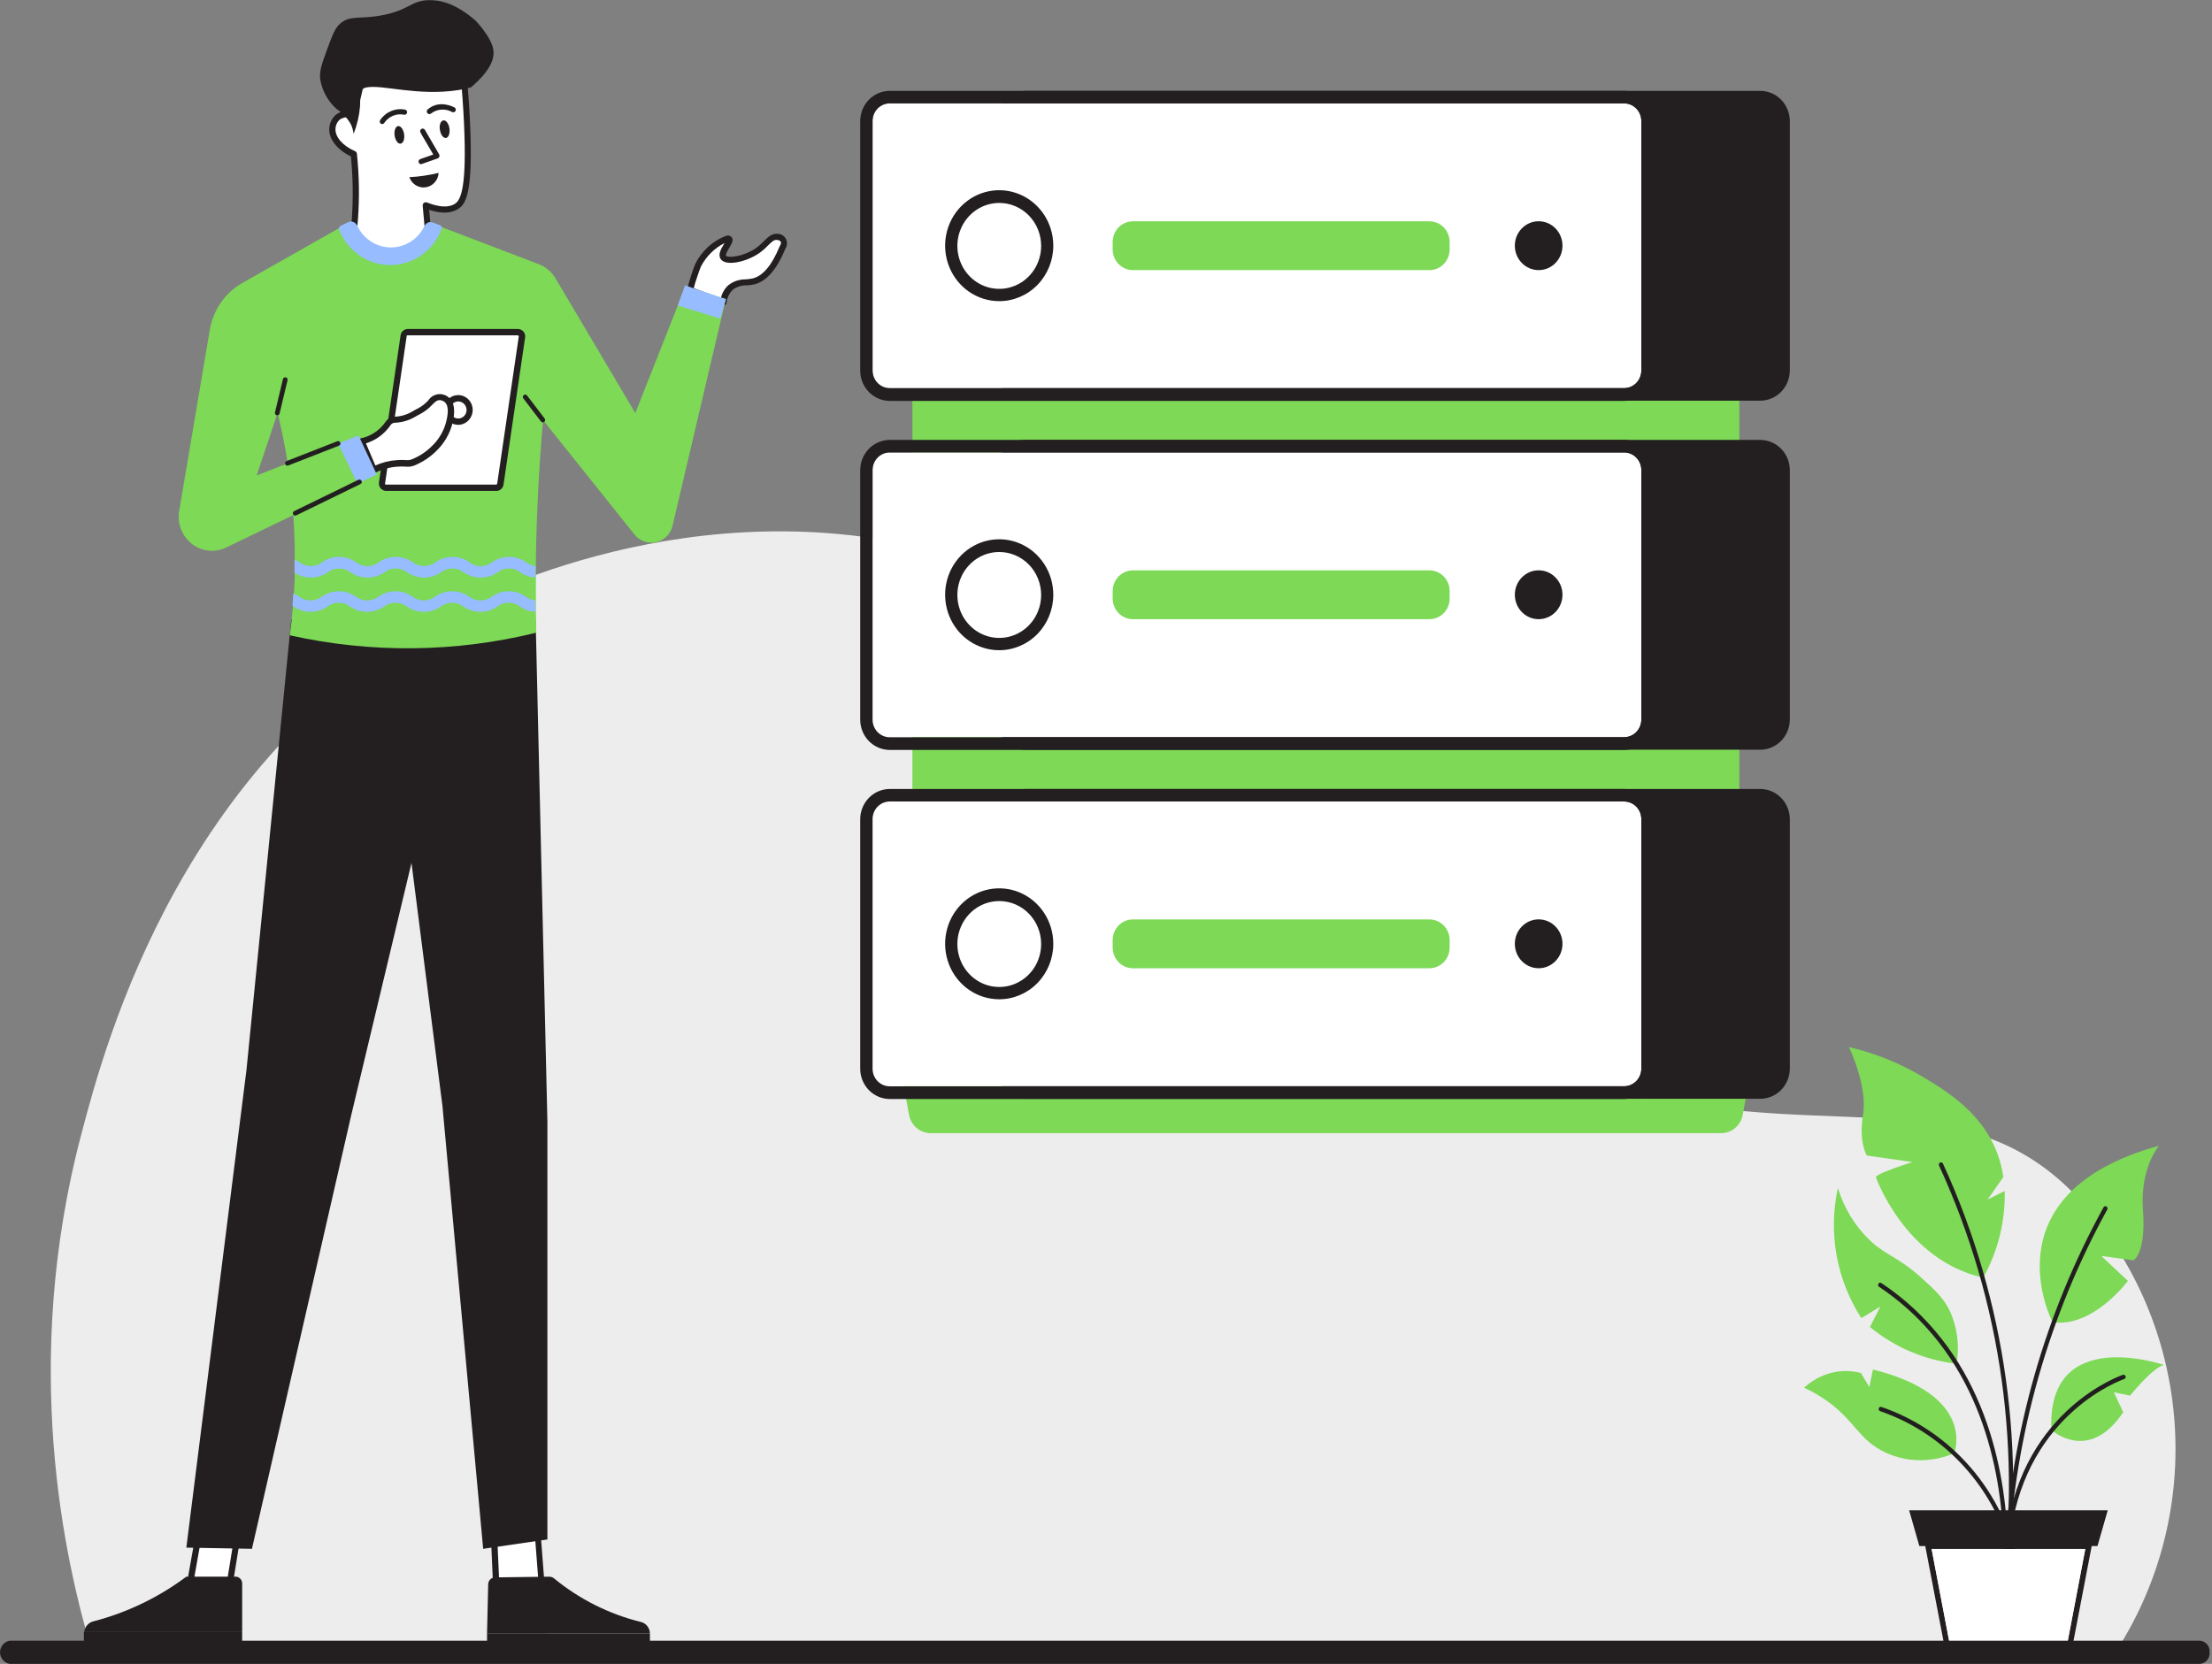 <svg width="319" height="240" viewBox="0 0 319 240" fill="none" xmlns="http://www.w3.org/2000/svg">
<rect x="0" y="0" width="319" height="240" fill="#808080" stroke="none"/>
<g clip-path="url(#clip0_84_8493)">
<path d="M13.266 238.234C9.317 224.965 2.951 196.747 11.756 163.493C15.214 150.395 26.366 108.164 66.189 87.668C70.818 85.283 103.068 69.303 139.213 80.697C187.199 95.77 181.498 139.984 229.966 155.941C261.272 166.212 282.913 154.082 300.287 173.447C307.973 182.079 312.645 193.087 313.569 204.74C314.493 216.393 311.616 228.03 305.391 237.823L13.266 238.234Z" fill="#EDEDED"/>
<path d="M260.17 200.163C261.313 200.681 262.405 201.308 263.432 202.037C267.517 204.927 268.045 207.677 271.836 209.474C273.008 210.031 274.26 210.392 275.543 210.543C277.68 210.78 279.84 210.463 281.826 209.621C281.826 209.621 285.14 201.294 270.107 197.537L269.578 200.07C269.178 199.396 268.77 198.722 268.37 198.041C267.309 197.768 266.209 197.694 265.123 197.824C263.279 198.071 261.552 198.887 260.17 200.163Z" fill="#7DD956"/>
<path d="M265.048 171.355C265.939 174.303 267.578 176.955 269.797 179.039C272.115 181.154 273.693 181.255 277.152 184.369C278.994 186.026 280.225 187.149 281.153 189.016C282.265 191.406 282.617 194.094 282.158 196.7C277.588 196.189 273.256 194.351 269.669 191.402L271.179 188.451L268.43 190.124C266.661 187.392 265.449 184.32 264.867 181.095C264.286 177.869 264.347 174.556 265.048 171.355Z" fill="#7DD956"/>
<path d="M286.009 184.291C274.72 181.766 270.522 169.783 270.522 169.783C270.854 169.14 275.808 167.614 275.808 167.614L269.231 166.677C269.231 166.677 268 164.818 268.68 160.744C269.359 156.669 266.648 151.03 266.648 151.03C270.362 151.889 273.927 153.323 277.22 155.283C280.708 157.374 285.994 160.535 288.153 166.677C288.503 167.682 288.756 168.72 288.908 169.775L286.643 173.013L289.105 171.797C289.202 176.173 288.132 180.494 286.009 184.291Z" fill="#7DD956"/>
<path d="M296.006 190.713C296.006 190.713 286.311 172.169 311.357 165.26C311.357 165.26 308.586 168.428 309.046 174.601C309.507 180.775 307.695 181.79 307.695 181.79L303.021 181.154L306.872 184.756C306.872 184.756 301.835 191.565 296.006 190.713Z" fill="#7DD956"/>
<path d="M312.045 196.878C312.045 196.878 295.169 191.037 295.834 206.243C295.834 206.243 301.187 211.185 306.201 203.694L304.849 200.82L307.182 201.308C307.182 201.308 310.354 197.35 312.045 196.878Z" fill="#7DD956"/>
<path d="M289.656 221.255C289.615 221.251 289.575 221.237 289.539 221.216C289.503 221.195 289.471 221.166 289.447 221.132C289.422 221.098 289.404 221.059 289.395 221.018C289.385 220.976 289.384 220.933 289.392 220.891C291.906 203.161 306.003 198.35 306.147 198.304C306.226 198.278 306.312 198.286 306.385 198.325C306.459 198.364 306.515 198.432 306.54 198.513C306.565 198.594 306.557 198.682 306.519 198.758C306.481 198.833 306.415 198.89 306.336 198.916C306.2 198.962 292.465 203.664 290.003 220.984C289.99 221.066 289.947 221.14 289.882 221.191C289.818 221.241 289.737 221.264 289.656 221.255Z" fill="#231F20"/>
<path d="M289.362 224.678C289.28 224.67 289.205 224.63 289.151 224.567C289.098 224.503 289.07 224.421 289.075 224.337C290.003 206.704 294.889 189.529 303.353 174.151C303.393 174.077 303.46 174.023 303.54 174C303.619 173.976 303.704 173.986 303.776 174.027C303.848 174.069 303.901 174.137 303.924 174.219C303.947 174.3 303.937 174.387 303.897 174.461C295.485 189.758 290.627 206.839 289.701 224.376C289.696 224.461 289.657 224.54 289.595 224.597C289.533 224.653 289.452 224.682 289.369 224.678H289.362Z" fill="#231F20"/>
<path d="M288.652 231.704C288.612 231.698 288.573 231.684 288.538 231.662C288.502 231.641 288.472 231.612 288.448 231.578C288.424 231.544 288.407 231.505 288.398 231.464C288.389 231.423 288.388 231.381 288.396 231.34C291.744 209.841 288.691 187.807 279.637 168.117C279.602 168.04 279.598 167.952 279.626 167.872C279.655 167.792 279.713 167.727 279.788 167.691C279.863 167.655 279.949 167.651 280.027 167.68C280.105 167.709 280.168 167.769 280.203 167.846C289.301 187.655 292.37 209.816 289.007 231.44C289.001 231.481 288.987 231.521 288.965 231.556C288.944 231.592 288.916 231.623 288.883 231.647C288.85 231.672 288.813 231.689 288.773 231.699C288.734 231.709 288.693 231.71 288.652 231.704Z" fill="#231F20"/>
<path d="M289.21 226.119C289.131 226.113 289.058 226.075 289.006 226.015C288.954 225.954 288.927 225.874 288.931 225.793C289.12 217.358 287.783 201.541 276.744 190.356C274.983 188.579 273.053 186.988 270.983 185.608C270.915 185.56 270.867 185.488 270.851 185.406C270.834 185.323 270.849 185.237 270.892 185.166C270.913 185.13 270.942 185.099 270.976 185.074C271.009 185.05 271.047 185.033 271.088 185.024C271.128 185.016 271.17 185.015 271.21 185.024C271.25 185.032 271.289 185.049 271.322 185.073C273.432 186.474 275.396 188.093 277.182 189.907C288.387 201.254 289.739 217.273 289.55 225.809C289.55 225.851 289.542 225.893 289.526 225.932C289.51 225.971 289.486 226.007 289.457 226.036C289.427 226.066 289.392 226.089 289.354 226.105C289.315 226.12 289.274 226.128 289.233 226.127L289.21 226.119Z" fill="#231F20"/>
<path d="M290.775 226.266C290.708 226.258 290.645 226.23 290.595 226.184C290.545 226.138 290.51 226.078 290.495 226.011C289.477 220.852 287.153 216.06 283.755 212.117C280.358 208.173 276.008 205.217 271.142 203.547C271.064 203.519 270.999 203.46 270.962 203.383C270.925 203.307 270.92 203.218 270.946 203.137C270.973 203.058 271.03 202.993 271.104 202.957C271.177 202.921 271.262 202.916 271.339 202.943C276.31 204.652 280.755 207.675 284.225 211.707C287.696 215.739 290.069 220.638 291.107 225.91C291.123 225.993 291.106 226.079 291.061 226.15C291.016 226.221 290.946 226.271 290.865 226.289L290.775 226.266Z" fill="#231F20"/>
<path d="M277.568 222.587L280.589 238.327H298.711L301.731 222.587H277.568ZM298.046 237.49H281.246L278.565 223.423H300.727L298.046 237.49Z" fill="#231F20"/>
<path d="M300.726 223.424L298.046 237.49H281.245L278.564 223.424H300.726Z" fill="white"/>
<path d="M302.484 223.005H276.797L275.324 217.847H303.964L302.484 223.005Z" fill="#231F20"/>
<path d="M318.659 238.326C318.676 238.533 318.652 238.741 318.588 238.938C318.525 239.135 318.424 239.317 318.291 239.473C318.158 239.629 317.996 239.756 317.814 239.846C317.632 239.937 317.434 239.989 317.232 240H1.428C1.033 239.944 0.672 239.744 0.41 239.437C0.148 239.129 0.004 238.735 0.004 238.326C0.004 237.918 0.148 237.524 0.41 237.216C0.672 236.908 1.033 236.709 1.428 236.653H317.247C317.448 236.666 317.644 236.72 317.824 236.811C318.004 236.902 318.165 237.03 318.296 237.186C318.428 237.341 318.528 237.523 318.59 237.718C318.652 237.914 318.676 238.121 318.659 238.326Z" fill="#231F20"/>
<path d="M71.144 219.706L71.628 230.225L78.174 229.334L77.223 216.956L71.144 219.706Z" fill="white"/>
<path d="M71.627 230.682C71.522 230.682 71.42 230.643 71.34 230.574C71.294 230.533 71.256 230.483 71.229 230.427C71.202 230.371 71.185 230.311 71.181 230.248L70.706 219.729C70.701 219.638 70.724 219.548 70.772 219.47C70.819 219.393 70.888 219.332 70.97 219.296L77.01 216.546C77.073 216.511 77.143 216.493 77.214 216.493C77.285 216.493 77.356 216.511 77.418 216.546C77.48 216.583 77.531 216.635 77.569 216.697C77.607 216.759 77.631 216.829 77.637 216.902L78.589 229.296C78.597 229.412 78.562 229.527 78.491 229.618C78.419 229.709 78.316 229.768 78.204 229.784L71.657 230.682H71.627ZM71.627 220.001L72.065 229.706L77.713 228.932L76.844 217.63L71.627 220.001Z" fill="#231F20"/>
<path d="M28.573 221.836L27.41 228.365H33.141L34.44 220.325L28.573 221.836Z" fill="white"/>
<path d="M33.14 228.83H27.409C27.344 228.83 27.279 228.814 27.221 228.785C27.162 228.755 27.11 228.712 27.07 228.66C27.028 228.609 26.997 228.549 26.98 228.485C26.963 228.421 26.96 228.353 26.971 228.288L28.134 221.758C28.149 221.672 28.187 221.592 28.244 221.527C28.302 221.463 28.376 221.417 28.459 221.394L34.333 219.922C34.405 219.907 34.479 219.909 34.55 219.928C34.62 219.947 34.686 219.982 34.741 220.031C34.795 220.083 34.835 220.147 34.859 220.219C34.882 220.29 34.889 220.367 34.877 220.441L33.578 228.443C33.564 228.551 33.511 228.65 33.43 228.721C33.35 228.792 33.247 228.831 33.14 228.83ZM27.953 227.916H32.77L33.895 220.945L28.957 222.246L27.953 227.916Z" fill="#231F20"/>
<path d="M34.923 228.389V235.415H12.143C12.178 235.047 12.325 234.701 12.562 234.423C12.799 234.146 13.114 233.951 13.464 233.865C18.297 232.613 22.852 230.423 26.882 227.413H33.995C34.242 227.421 34.477 227.527 34.651 227.709C34.824 227.891 34.922 228.135 34.923 228.389Z" fill="#231F20"/>
<path d="M93.729 235.593H70.238C70.299 233.269 70.344 230.883 70.404 228.521C70.41 228.255 70.517 228.002 70.701 227.816C70.886 227.629 71.134 227.524 71.394 227.522L79.201 227.421C79.46 227.418 79.711 227.509 79.911 227.677C83.573 230.68 87.834 232.819 92.392 233.943C92.763 234.025 93.097 234.231 93.339 234.531C93.581 234.83 93.719 235.204 93.729 235.593Z" fill="#231F20"/>
<path d="M34.922 235.414V236.708H12.096V235.608C12.088 235.543 12.088 235.478 12.096 235.414H34.922Z" fill="#231F20"/>
<path d="M93.729 235.593V236.693L70.238 236.964C70.238 236.507 70.238 236.042 70.238 235.585L93.729 235.593Z" fill="#231F20"/>
<path d="M26.873 223.23L35.549 154.291L42.012 89.334H77.245L78.943 161.828V222.053L69.679 223.401C67.72 202.099 65.762 180.798 63.804 159.497L59.342 124.462C56.427 136.675 53.515 148.872 50.605 161.054L36.334 223.401L26.873 223.23Z" fill="#231F20"/>
<path d="M65.843 29.791C65.209 30.194 63.94 30.628 61.403 29.636L62.407 40.829L54.018 43.687L49.888 40.085C51.255 34.257 51.643 28.232 51.036 22.27C49.072 21.433 47.834 19.946 47.94 18.559C47.96 18.237 48.046 17.922 48.191 17.635C48.337 17.348 48.539 17.096 48.786 16.894C49.109 16.686 49.474 16.556 49.853 16.515C50.233 16.473 50.617 16.521 50.975 16.654C51.398 14.864 51.813 13.068 52.229 11.278L59.508 10.767L66.794 10.124C66.983 11.998 67.217 14.617 67.353 17.754C67.814 27.754 66.764 29.21 65.843 29.791Z" fill="white"/>
<path d="M54.018 44.145C53.911 44.144 53.807 44.106 53.724 44.036L49.601 40.434C49.537 40.38 49.49 40.308 49.465 40.227C49.439 40.146 49.437 40.059 49.457 39.977C50.107 37.211 50.536 34.395 50.741 31.557C50.945 28.556 50.899 25.542 50.605 22.549C48.612 21.619 47.366 20.008 47.487 18.49C47.508 18.103 47.61 17.725 47.786 17.381C47.961 17.038 48.207 16.737 48.506 16.499C48.813 16.281 49.16 16.13 49.527 16.055C49.893 15.98 50.27 15.984 50.635 16.066L51.775 11.147C51.798 11.051 51.849 10.964 51.922 10.9C51.996 10.836 52.087 10.798 52.183 10.79L59.462 10.279L66.741 9.636C66.851 9.627 66.961 9.66 67.049 9.728C67.137 9.797 67.197 9.897 67.217 10.008C67.481 12.526 67.67 15.105 67.783 17.677C68.251 27.886 67.187 29.435 66.062 30.148C65.035 30.798 63.638 30.837 61.894 30.272L62.837 40.752C62.844 40.856 62.818 40.959 62.762 41.046C62.706 41.133 62.624 41.198 62.528 41.232L54.154 44.09C54.112 44.116 54.066 44.135 54.018 44.145ZM50.386 39.915L54.109 43.169L61.931 40.512L60.957 29.667C60.95 29.591 60.962 29.513 60.993 29.443C61.023 29.372 61.071 29.311 61.131 29.265C61.192 29.219 61.263 29.189 61.339 29.178C61.414 29.168 61.49 29.176 61.561 29.203C63.343 29.9 64.702 29.977 65.609 29.396C66.462 28.846 67.338 27.049 66.915 17.754C66.802 15.353 66.628 12.944 66.394 10.589L59.545 11.193L52.583 11.689L51.413 16.732C51.399 16.795 51.372 16.854 51.334 16.906C51.296 16.958 51.249 17.002 51.194 17.034C51.137 17.06 51.075 17.074 51.013 17.074C50.95 17.074 50.889 17.06 50.832 17.034C50.539 16.924 50.226 16.884 49.916 16.916C49.606 16.948 49.307 17.052 49.042 17.22C48.847 17.38 48.687 17.581 48.574 17.809C48.461 18.038 48.396 18.288 48.385 18.544C48.294 19.729 49.427 21.038 51.202 21.805C51.276 21.835 51.341 21.886 51.389 21.951C51.437 22.017 51.466 22.095 51.473 22.177C51.799 25.311 51.85 28.468 51.624 31.612C51.424 34.408 51.01 37.185 50.386 39.915Z" fill="#231F20"/>
<path d="M104.283 43.594C104.374 42.772 104.746 42.009 105.333 41.441C106.322 40.574 107.515 40.821 108.587 40.581C109.788 40.31 111.374 39.264 112.853 35.624C112.957 35.477 113.024 35.307 113.051 35.127C113.077 34.948 113.061 34.765 113.004 34.594C112.907 34.441 112.775 34.314 112.62 34.224C112.465 34.134 112.291 34.083 112.113 34.075C111.049 33.943 110.49 35.244 109.093 36.135C107.236 37.351 104.744 37.739 104.261 37.026C103.777 36.313 105.416 34.749 105.091 34.431C104.767 34.113 101.58 35.98 100.629 38.203C100.531 38.428 100.251 39.164 99.964 40.078C99.745 40.783 99.594 41.379 99.496 41.813L104.283 43.594Z" fill="white"/>
<path d="M104.284 44.09C104.234 44.098 104.183 44.098 104.133 44.09L99.383 42.308C99.281 42.27 99.196 42.194 99.145 42.096C99.093 41.997 99.079 41.883 99.104 41.774C99.24 41.193 99.398 40.597 99.58 40.008C99.859 39.102 100.146 38.358 100.259 38.087C101.19 36.201 102.781 34.745 104.714 34.013C104.842 33.967 104.979 33.957 105.112 33.984C105.245 34.011 105.368 34.075 105.469 34.167C105.869 34.562 105.537 35.105 105.19 35.717C105.039 35.965 104.586 36.716 104.691 36.871C104.926 37.212 107.032 37.095 108.92 35.856C109.359 35.552 109.767 35.201 110.136 34.81C110.755 34.198 111.321 33.617 112.197 33.734C112.433 33.74 112.664 33.811 112.865 33.939C113.066 34.067 113.229 34.247 113.339 34.462C113.449 34.677 113.502 34.918 113.491 35.16C113.48 35.402 113.406 35.637 113.277 35.841C112.038 38.877 110.506 40.62 108.746 41.023C108.393 41.096 108.034 41.142 107.674 41.162C106.96 41.139 106.259 41.36 105.681 41.789C105.173 42.285 104.855 42.949 104.782 43.664C104.771 43.73 104.747 43.794 104.71 43.85C104.674 43.906 104.626 43.953 104.571 43.989C104.488 44.054 104.387 44.089 104.284 44.09ZM100.063 41.557L103.951 43.021C104.116 42.294 104.496 41.636 105.039 41.139C105.757 40.574 106.641 40.276 107.546 40.294C107.865 40.274 108.183 40.233 108.497 40.171C110.007 39.837 111.321 38.257 112.439 35.523L112.484 35.446C112.544 35.353 112.695 35.058 112.605 34.872C112.54 34.788 112.458 34.721 112.363 34.675C112.269 34.629 112.165 34.607 112.061 34.609C111.638 34.555 111.306 34.857 110.725 35.438C110.316 35.871 109.863 36.258 109.373 36.592C107.508 37.816 104.661 38.435 103.936 37.367C103.491 36.716 103.997 35.879 104.405 35.205L104.495 35.058C103.034 35.794 101.837 36.984 101.075 38.459C100.992 38.66 100.712 39.388 100.425 40.294C100.297 40.651 100.169 41.085 100.063 41.518V41.557Z" fill="#231F20"/>
<path d="M98.847 41.27L91.621 59.582L80.114 40.147C79.567 39.233 78.745 38.526 77.773 38.133C72.457 36.114 67.139 34.082 61.818 32.037C61.446 33.314 60.686 34.435 59.65 35.239C58.614 36.043 57.355 36.487 56.057 36.507C54.684 36.565 53.338 36.098 52.281 35.198C51.364 34.348 50.77 33.193 50.605 31.936L34.952 40.813C33.732 41.504 32.678 42.465 31.866 43.627C31.055 44.789 30.507 46.122 30.263 47.529C28.783 56.277 27.306 65.019 25.831 73.757C25.693 74.646 25.796 75.557 26.128 76.39C26.461 77.223 27.01 77.947 27.715 78.482C28.421 79.018 29.256 79.344 30.13 79.426C31.004 79.508 31.883 79.342 32.672 78.947L42.299 74.299C42.427 76.15 42.518 78.311 42.503 80.728C42.503 81.34 42.503 81.975 42.503 82.626V82.789C42.503 83.757 42.435 84.702 42.374 85.608C42.374 86.228 42.291 86.824 42.246 87.413C42.125 88.908 41.967 90.318 41.793 91.634C53.514 94.255 65.661 94.128 77.327 91.263C77.327 90.279 77.327 89.28 77.282 88.28C77.282 87.731 77.282 87.173 77.282 86.623C77.282 85.528 77.282 84.428 77.282 83.323C77.282 82.773 77.282 82.223 77.282 81.665C77.282 81.239 77.282 80.813 77.282 80.38C77.403 73.408 77.773 66.847 78.316 60.604L91.508 77.111C91.877 77.572 92.364 77.918 92.915 78.112C93.465 78.306 94.056 78.34 94.624 78.21C95.192 78.08 95.714 77.791 96.131 77.376C96.549 76.96 96.846 76.434 96.99 75.856C99.552 64.95 102.111 54.043 104.669 43.137L98.847 41.27ZM37.014 68.582L40.034 59.566C40.668 62.153 41.144 64.586 41.491 66.824L37.014 68.582Z" fill="#7DD956"/>
<path d="M67.926 12.594C70.818 10.131 71.339 8.373 71.143 7.172C70.841 5.267 68.538 2.927 68.561 2.958C65.654 0.41 63.336 -0.031 61.765 0.023C59.258 0.108 58.964 1.479 55.075 2.207C51.805 2.819 50.492 2.145 49.034 3.423C48.279 4.105 47.917 5.112 47.177 7.126C46.437 9.14 46.022 10.278 46.18 11.463C46.472 13.126 47.312 14.636 48.559 15.739C49.404 16.291 50.107 17.047 50.605 17.939C50.806 18.369 50.936 18.829 50.99 19.302C51.493 18.05 51.806 16.725 51.919 15.375C51.948 14.826 51.948 14.275 51.919 13.725C51.91 13.45 52.003 13.182 52.18 12.975C52.356 12.768 52.603 12.637 52.87 12.61C55.135 12.161 60.202 13.911 66.175 12.982C66.766 12.889 67.351 12.76 67.926 12.594Z" fill="#231F20"/>
<path d="M56.911 19.558C57.009 20.256 57.402 20.782 57.779 20.72C58.157 20.658 58.383 20.054 58.278 19.357C58.172 18.66 57.787 18.133 57.409 18.187C57.032 18.242 56.805 18.861 56.911 19.558Z" fill="#231F20"/>
<path d="M63.442 18.73C63.547 19.434 63.94 19.953 64.318 19.899C64.695 19.845 64.914 19.225 64.816 18.528C64.718 17.831 64.325 17.304 63.94 17.366C63.555 17.428 63.306 18.032 63.442 18.73Z" fill="#231F20"/>
<path d="M63.254 24.934C61.869 25.275 60.456 25.483 59.033 25.553C59.201 26.039 59.528 26.45 59.957 26.717C60.387 26.984 60.894 27.089 61.391 27.016C61.888 26.943 62.346 26.696 62.685 26.316C63.025 25.937 63.226 25.448 63.254 24.934Z" fill="#231F20"/>
<path d="M55.136 17.901C55.062 17.899 54.989 17.878 54.925 17.839C54.885 17.812 54.851 17.776 54.824 17.735C54.798 17.695 54.779 17.649 54.77 17.6C54.761 17.552 54.761 17.503 54.771 17.454C54.781 17.406 54.8 17.36 54.827 17.32C55.219 16.735 55.77 16.281 56.412 16.014C57.053 15.747 57.757 15.678 58.436 15.817C58.483 15.829 58.527 15.85 58.566 15.88C58.605 15.909 58.637 15.946 58.662 15.989C58.687 16.031 58.703 16.078 58.709 16.128C58.716 16.177 58.713 16.226 58.7 16.274C58.674 16.37 58.611 16.452 58.527 16.502C58.442 16.551 58.341 16.564 58.247 16.538C57.709 16.433 57.153 16.493 56.647 16.709C56.141 16.925 55.708 17.288 55.401 17.754C55.37 17.797 55.331 17.833 55.285 17.858C55.239 17.884 55.188 17.898 55.136 17.901Z" fill="#231F20"/>
<path d="M61.931 16.46C61.878 16.461 61.826 16.451 61.778 16.429C61.73 16.408 61.687 16.376 61.651 16.336C61.618 16.302 61.591 16.261 61.573 16.215C61.554 16.17 61.545 16.122 61.545 16.073C61.545 16.024 61.554 15.976 61.573 15.93C61.591 15.885 61.618 15.844 61.651 15.81C63.35 14.299 65.427 15.445 65.548 15.5C65.632 15.547 65.694 15.627 65.721 15.721C65.748 15.816 65.737 15.917 65.691 16.003C65.642 16.09 65.562 16.154 65.467 16.182C65.373 16.209 65.272 16.198 65.185 16.15C64.713 15.89 64.179 15.771 63.645 15.81C63.11 15.848 62.597 16.042 62.165 16.367C62.1 16.425 62.017 16.458 61.931 16.46Z" fill="#231F20"/>
<path d="M60.732 23.679C60.654 23.679 60.578 23.654 60.515 23.609C60.452 23.563 60.403 23.498 60.377 23.424C60.361 23.377 60.355 23.328 60.358 23.279C60.361 23.231 60.374 23.183 60.395 23.139C60.416 23.095 60.445 23.056 60.481 23.024C60.517 22.991 60.558 22.967 60.603 22.951L62.484 22.285C60.649 19.186 60.619 19.086 60.603 19.039C60.575 18.945 60.583 18.843 60.627 18.754C60.67 18.666 60.746 18.599 60.837 18.567C60.925 18.537 61.02 18.541 61.105 18.578C61.19 18.615 61.259 18.683 61.298 18.768C61.396 18.962 62.574 20.983 63.352 22.3C63.374 22.35 63.386 22.404 63.386 22.459C63.386 22.514 63.374 22.568 63.352 22.618C63.333 22.67 63.303 22.718 63.264 22.757C63.224 22.796 63.177 22.825 63.125 22.843L60.822 23.656L60.732 23.679Z" fill="#231F20"/>
<path d="M58.209 48.435L55.136 69.651C55.123 69.74 55.128 69.831 55.153 69.917C55.177 70.003 55.22 70.083 55.277 70.151C55.335 70.219 55.406 70.273 55.486 70.31C55.566 70.347 55.652 70.365 55.74 70.364H71.597C71.743 70.366 71.885 70.314 71.998 70.217C72.11 70.121 72.185 69.986 72.208 69.837L75.319 48.629C75.332 48.539 75.326 48.448 75.302 48.361C75.277 48.275 75.234 48.194 75.175 48.126C75.117 48.058 75.045 48.004 74.964 47.968C74.883 47.932 74.796 47.914 74.707 47.916H58.851C58.7 47.906 58.551 47.954 58.433 48.05C58.315 48.145 58.235 48.283 58.209 48.435Z" fill="white"/>
<path d="M71.566 70.813H55.709C55.555 70.814 55.403 70.781 55.264 70.715C55.124 70.65 55 70.553 54.901 70.433C54.801 70.319 54.727 70.183 54.684 70.036C54.641 69.889 54.63 69.734 54.652 69.581L57.77 48.365C57.808 48.109 57.936 47.875 58.129 47.707C58.321 47.539 58.567 47.448 58.82 47.451H74.677C74.831 47.451 74.984 47.485 75.124 47.55C75.265 47.616 75.39 47.711 75.492 47.831C75.59 47.947 75.662 48.085 75.703 48.234C75.743 48.382 75.751 48.538 75.726 48.691L72.615 69.899C72.577 70.156 72.45 70.389 72.257 70.557C72.064 70.725 71.819 70.816 71.566 70.813ZM58.646 48.505L55.535 69.713C55.527 69.734 55.522 69.756 55.522 69.779C55.522 69.802 55.527 69.824 55.535 69.845C55.553 69.863 55.575 69.877 55.598 69.886C55.621 69.895 55.646 69.9 55.671 69.899H71.528C71.568 69.9 71.607 69.887 71.639 69.861C71.671 69.836 71.693 69.8 71.701 69.76L74.812 48.551C74.816 48.529 74.815 48.506 74.808 48.484C74.802 48.463 74.79 48.443 74.775 48.427C74.758 48.407 74.737 48.391 74.714 48.38C74.69 48.369 74.665 48.364 74.639 48.365H58.782C58.742 48.366 58.704 48.38 58.672 48.405C58.641 48.43 58.618 48.465 58.608 48.505H58.646Z" fill="#231F20"/>
<path d="M66.047 60.822C66.973 60.822 67.724 60.066 67.724 59.133C67.724 58.2 66.973 57.444 66.047 57.444C65.122 57.444 64.371 58.2 64.371 59.133C64.371 60.066 65.122 60.822 66.047 60.822Z" fill="white"/>
<path d="M66.055 61.278C65.643 61.274 65.24 61.144 64.9 60.906C64.558 60.667 64.294 60.33 64.139 59.938C63.984 59.545 63.946 59.115 64.029 58.7C64.113 58.285 64.314 57.905 64.607 57.608C64.9 57.31 65.273 57.108 65.678 57.027C66.083 56.946 66.503 56.99 66.883 57.153C67.264 57.316 67.59 57.591 67.819 57.943C68.047 58.295 68.169 58.709 68.169 59.133C68.165 59.705 67.941 60.252 67.544 60.654C67.148 61.056 66.613 61.281 66.055 61.278ZM66.055 57.901C65.819 57.907 65.59 57.985 65.397 58.124C65.203 58.263 65.054 58.457 64.968 58.683C64.882 58.908 64.862 59.155 64.912 59.392C64.961 59.628 65.078 59.845 65.247 60.014C65.416 60.183 65.63 60.297 65.862 60.343C66.094 60.388 66.334 60.361 66.552 60.267C66.769 60.173 66.955 60.016 67.086 59.814C67.216 59.612 67.286 59.375 67.286 59.133C67.284 58.969 67.251 58.807 67.188 58.657C67.125 58.506 67.034 58.37 66.919 58.255C66.805 58.141 66.67 58.051 66.522 57.99C66.373 57.929 66.215 57.899 66.055 57.901Z" fill="#231F20"/>
<path d="M52.154 63.641C52.804 63.5 53.428 63.257 54.004 62.92C54.796 62.458 55.477 61.821 55.998 61.053C56.104 60.904 56.241 60.779 56.399 60.688C56.556 60.597 56.731 60.542 56.911 60.527C58.905 60.356 59.245 59.922 60.46 59.295C62.129 58.443 62.355 57.173 63.48 57.266C63.839 57.3 64.179 57.446 64.455 57.684C65.353 58.513 64.96 60.194 64.787 60.922C64.423 62.355 63.668 63.653 62.612 64.663C61.744 65.531 60.718 66.216 59.592 66.677C59.278 66.807 58.939 66.857 58.603 66.824C56.976 66.676 55.341 66.998 53.883 67.754C53.315 66.38 52.738 65.009 52.154 63.641Z" fill="white"/>
<path d="M53.905 68.211C53.855 68.218 53.804 68.218 53.754 68.211C53.697 68.19 53.645 68.157 53.6 68.114C53.556 68.072 53.521 68.02 53.497 67.963L51.745 63.85C51.718 63.788 51.703 63.721 51.703 63.653C51.703 63.584 51.718 63.517 51.745 63.455C51.776 63.396 51.818 63.344 51.871 63.304C51.923 63.264 51.983 63.236 52.047 63.223C52.651 63.094 53.232 62.869 53.769 62.556C54.504 62.127 55.136 61.534 55.619 60.821C55.761 60.616 55.946 60.445 56.16 60.322C56.374 60.199 56.612 60.126 56.857 60.109C57.817 60.08 58.754 59.797 59.575 59.288C59.779 59.172 59.991 59.048 60.248 58.924C60.813 58.629 61.324 58.236 61.758 57.762C61.918 57.515 62.129 57.308 62.375 57.152C62.621 56.997 62.896 56.898 63.183 56.862C63.47 56.826 63.761 56.854 64.036 56.944C64.311 57.033 64.564 57.183 64.778 57.382C65.873 58.381 65.435 60.256 65.254 61.054C64.863 62.571 64.065 63.945 62.951 65.02C62.039 65.932 60.962 66.65 59.779 67.134C59.401 67.289 58.992 67.35 58.586 67.312C58.159 67.278 57.73 67.278 57.303 67.312C56.19 67.385 55.104 67.688 54.109 68.203C54.042 68.224 53.972 68.226 53.905 68.211ZM52.772 63.951L54.131 67.142C55.116 66.698 56.169 66.436 57.242 66.368C57.715 66.329 58.189 66.329 58.662 66.368C58.919 66.387 59.178 66.345 59.417 66.243C60.493 65.809 61.473 65.158 62.301 64.33C63.298 63.379 64.01 62.157 64.355 60.806C64.506 60.163 64.853 58.66 64.159 58.017C63.956 57.844 63.705 57.738 63.441 57.715C63.041 57.715 62.807 57.893 62.339 58.374C61.847 58.911 61.27 59.359 60.633 59.698L59.991 60.047C59.061 60.622 58.003 60.942 56.918 60.976C56.803 60.982 56.691 61.014 56.59 61.07C56.489 61.127 56.403 61.206 56.336 61.302C55.776 62.125 55.046 62.812 54.199 63.316C53.748 63.58 53.269 63.793 52.772 63.951Z" fill="#231F20"/>
<path d="M50.281 32.021L49.103 32.579C49.01 32.626 48.937 32.706 48.898 32.805C48.859 32.903 48.857 33.013 48.892 33.113C49.489 34.637 50.52 35.941 51.85 36.854C53.18 37.767 54.748 38.248 56.349 38.233C57.95 38.218 59.509 37.708 60.823 36.77C62.137 35.831 63.144 34.508 63.714 32.974C63.74 32.87 63.726 32.76 63.676 32.666C63.625 32.573 63.542 32.503 63.442 32.47L62.392 32.091C62.169 32.012 61.926 32.021 61.708 32.115C61.491 32.21 61.315 32.383 61.215 32.602C60.77 33.528 60.081 34.308 59.226 34.854C58.371 35.399 57.385 35.688 56.378 35.688C55.372 35.688 54.385 35.399 53.53 34.854C52.676 34.308 51.987 33.528 51.542 32.602C51.447 32.355 51.263 32.157 51.027 32.048C50.791 31.939 50.523 31.93 50.281 32.021Z" fill="#97BCFF"/>
<path d="M51.708 62.812L48.756 63.973C49.685 65.902 50.613 67.846 51.55 69.752L54.336 68.435L51.708 62.812Z" fill="#97BCFF"/>
<path d="M98.788 41.17C98.441 42.138 98.093 43.106 97.738 44.075L103.87 45.957L104.693 43.153L98.788 41.17Z" fill="#97BCFF"/>
<path d="M77.23 88.242C76.417 88.22 75.629 87.951 74.965 87.468C74.504 87.114 73.94 86.928 73.364 86.941C72.788 86.923 72.222 87.109 71.763 87.468C71.032 87.982 70.166 88.257 69.279 88.257C68.392 88.257 67.526 87.982 66.795 87.468C66.328 87.124 65.769 86.94 65.194 86.94C64.62 86.94 64.06 87.124 63.593 87.468C62.862 87.982 61.996 88.257 61.109 88.257C60.223 88.257 59.356 87.982 58.625 87.468C58.158 87.124 57.599 86.94 57.024 86.94C56.45 86.94 55.89 87.124 55.423 87.468C54.692 87.982 53.826 88.257 52.939 88.257C52.053 88.257 51.187 87.982 50.455 87.468C49.989 87.125 49.431 86.941 48.858 86.941C48.285 86.941 47.727 87.125 47.261 87.468C46.53 87.98 45.666 88.254 44.781 88.254C43.895 88.254 43.031 87.98 42.3 87.468L42.172 87.39C42.217 86.801 42.263 86.205 42.3 85.585C42.611 85.718 42.907 85.884 43.184 86.081C43.649 86.423 44.208 86.608 44.781 86.608C45.354 86.608 45.912 86.423 46.378 86.081C47.109 85.562 47.977 85.284 48.866 85.284C49.755 85.284 50.623 85.562 51.354 86.081C51.819 86.423 52.378 86.608 52.951 86.608C53.523 86.608 54.082 86.423 54.548 86.081C55.277 85.561 56.144 85.283 57.032 85.283C57.92 85.283 58.787 85.561 59.516 86.081C59.983 86.424 60.543 86.609 61.117 86.609C61.691 86.609 62.251 86.424 62.718 86.081C63.447 85.561 64.314 85.283 65.202 85.283C66.09 85.283 66.957 85.561 67.686 86.081C68.153 86.424 68.713 86.609 69.287 86.609C69.861 86.609 70.421 86.424 70.888 86.081C71.617 85.561 72.484 85.283 73.372 85.283C74.26 85.283 75.126 85.561 75.856 86.081C76.244 86.381 76.708 86.561 77.192 86.6C77.223 87.15 77.223 87.708 77.23 88.242Z" fill="#97BCFF"/>
<path d="M77.229 81.642C77.229 82.2 77.229 82.75 77.229 83.299C76.432 83.263 75.662 82.995 75.009 82.525C74.548 82.171 73.984 81.986 73.408 81.998C72.832 81.98 72.266 82.166 71.808 82.525C71.076 83.039 70.21 83.314 69.323 83.314C68.437 83.314 67.571 83.039 66.839 82.525C66.372 82.182 65.812 81.997 65.238 81.997C64.664 81.997 64.104 82.182 63.638 82.525C62.906 83.039 62.04 83.314 61.153 83.314C60.267 83.314 59.401 83.039 58.669 82.525C58.202 82.182 57.643 81.997 57.068 81.997C56.494 81.997 55.934 82.182 55.468 82.525C54.736 83.039 53.87 83.314 52.983 83.314C52.097 83.314 51.231 83.039 50.499 82.525C50.034 82.183 49.475 81.998 48.902 81.998C48.329 81.998 47.771 82.183 47.305 82.525C46.58 83.05 45.709 83.321 44.821 83.299C43.987 83.32 43.167 83.077 42.473 82.602C42.473 81.952 42.473 81.317 42.473 80.705C42.734 80.824 42.987 80.964 43.228 81.123C43.693 81.465 44.252 81.65 44.825 81.65C45.398 81.65 45.956 81.465 46.422 81.123C47.153 80.604 48.021 80.326 48.91 80.326C49.799 80.326 50.667 80.604 51.398 81.123C51.863 81.465 52.422 81.65 52.995 81.65C53.568 81.65 54.126 81.465 54.592 81.123C55.321 80.603 56.188 80.325 57.076 80.325C57.964 80.325 58.831 80.603 59.56 81.123C60.027 81.466 60.587 81.65 61.161 81.65C61.735 81.65 62.295 81.466 62.762 81.123C63.491 80.603 64.358 80.325 65.246 80.325C66.134 80.325 67.001 80.603 67.73 81.123C68.189 81.482 68.754 81.668 69.331 81.65C69.907 81.662 70.47 81.477 70.932 81.123C71.661 80.603 72.528 80.325 73.416 80.325C74.304 80.325 75.171 80.603 75.9 81.123C76.286 81.422 76.747 81.602 77.229 81.642Z" fill="#97BCFF"/>
<path d="M42.578 74.028L51.835 69.512" stroke="#231F20" stroke-width="0.682" stroke-miterlimit="10" stroke-linecap="round"/>
<path d="M41.447 66.824L48.756 63.966" stroke="#231F20" stroke-width="0.682" stroke-miterlimit="10" stroke-linecap="round"/>
<path d="M39.988 59.566L41.136 54.764" stroke="#231F20" stroke-width="0.682" stroke-miterlimit="10" stroke-linecap="round"/>
<path d="M78.279 60.581L75.742 57.258" stroke="#231F20" stroke-width="0.682" stroke-miterlimit="10" stroke-linecap="round"/>
<path d="M250.838 56.986H236.703V65.321H250.838V56.986Z" fill="#7DD956"/>
<path d="M236.702 56.986H131.58V65.321H236.702V56.986Z" fill="#7DD956"/>
<path d="M250.838 104.5H236.703V115.608H250.838V104.5Z" fill="#7DD956"/>
<path d="M236.702 104.5H131.58V115.608H236.702V104.5Z" fill="#7DD956"/>
<path d="M258.116 67.8V103.779C258.112 104.935 257.663 106.042 256.867 106.859C256.07 107.676 254.991 108.136 253.865 108.14H147.935C146.808 108.138 145.728 107.678 144.931 106.861C144.134 106.043 143.686 104.935 143.684 103.779V67.8C143.69 66.646 144.14 65.542 144.936 64.728C145.733 63.914 146.81 63.456 147.935 63.454H253.865C254.989 63.458 256.065 63.917 256.861 64.73C257.657 65.544 258.108 66.647 258.116 67.8Z" fill="#231F20"/>
<path d="M236.702 67.808V103.788C236.7 104.459 236.44 105.102 235.977 105.577C235.514 106.051 234.888 106.319 234.233 106.321H128.303C127.649 106.319 127.022 106.051 126.559 105.577C126.097 105.102 125.836 104.459 125.834 103.788V67.808C125.833 67.475 125.896 67.144 126.02 66.835C126.143 66.527 126.325 66.246 126.554 66.009C126.783 65.773 127.056 65.585 127.356 65.456C127.656 65.328 127.978 65.261 128.303 65.26H234.233C234.559 65.261 234.88 65.328 235.181 65.456C235.481 65.585 235.753 65.773 235.982 66.009C236.212 66.246 236.393 66.527 236.517 66.835C236.64 67.144 236.703 67.475 236.702 67.808Z" fill="white"/>
<path d="M234.234 63.454H128.304C127.175 63.458 126.094 63.921 125.297 64.741C124.5 65.562 124.053 66.672 124.053 67.831V103.81C124.057 104.966 124.506 106.073 125.302 106.89C126.099 107.707 127.178 108.167 128.304 108.171H234.234C235.36 108.167 236.439 107.707 237.236 106.89C238.032 106.073 238.481 104.966 238.485 103.81V67.807C238.479 66.653 238.029 65.548 237.233 64.733C236.437 63.918 235.359 63.458 234.234 63.454ZM236.703 103.81C236.701 104.482 236.44 105.125 235.978 105.599C235.515 106.074 234.888 106.341 234.234 106.343H128.304C127.65 106.341 127.023 106.074 126.56 105.599C126.097 105.125 125.837 104.482 125.835 103.81V67.807C125.834 67.474 125.897 67.143 126.02 66.834C126.144 66.526 126.326 66.245 126.555 66.008C126.784 65.772 127.057 65.584 127.357 65.455C127.657 65.327 127.979 65.26 128.304 65.259H234.234C234.559 65.26 234.881 65.327 235.181 65.455C235.481 65.584 235.754 65.772 235.983 66.008C236.212 66.245 236.394 66.526 236.518 66.834C236.641 67.143 236.704 67.474 236.703 67.807V103.81Z" fill="#231F20"/>
<path d="M144.106 93.787C142.563 93.789 141.054 93.321 139.77 92.442C138.486 91.563 137.485 90.314 136.894 88.851C136.303 87.389 136.148 85.779 136.448 84.227C136.749 82.674 137.492 81.247 138.583 80.128C139.675 79.008 141.065 78.246 142.579 77.938C144.093 77.629 145.662 77.788 147.087 78.395C148.513 79.001 149.731 80.028 150.587 81.345C151.444 82.662 151.9 84.21 151.899 85.793C151.897 87.913 151.075 89.945 149.614 91.444C148.153 92.942 146.172 93.785 144.106 93.787ZM144.106 79.62C142.912 79.62 141.744 79.983 140.75 80.664C139.757 81.345 138.983 82.313 138.526 83.445C138.068 84.578 137.949 85.824 138.182 87.026C138.415 88.228 138.99 89.332 139.835 90.198C140.68 91.065 141.756 91.655 142.928 91.894C144.1 92.133 145.314 92.011 146.418 91.542C147.522 91.073 148.465 90.278 149.129 89.259C149.793 88.24 150.147 87.042 150.147 85.817C150.147 84.173 149.511 82.597 148.378 81.435C147.245 80.273 145.708 79.62 144.106 79.62Z" fill="#231F20"/>
<path d="M206.145 82.269H163.378C161.768 82.269 160.463 83.608 160.463 85.26V86.321C160.463 87.972 161.768 89.311 163.378 89.311H206.145C207.755 89.311 209.06 87.972 209.06 86.321V85.26C209.06 83.608 207.755 82.269 206.145 82.269Z" fill="#7DD956"/>
<path d="M221.895 89.311C223.792 89.311 225.33 87.733 225.33 85.786C225.33 83.84 223.792 82.262 221.895 82.262C219.997 82.262 218.459 83.84 218.459 85.786C218.459 87.733 219.997 89.311 221.895 89.311Z" fill="#231F20"/>
<path d="M252.424 154.856L251.314 160.86C251.163 161.6 250.765 162.263 250.189 162.735C249.613 163.208 248.895 163.459 248.158 163.447H236.703V154.856H252.424Z" fill="#7DD956"/>
<path d="M236.702 154.856V163.447H134.261C133.524 163.458 132.806 163.206 132.23 162.734C131.655 162.262 131.257 161.599 131.104 160.86L130.002 154.856H236.702Z" fill="#7DD956"/>
<path d="M258.116 118.148V154.128C258.112 155.283 257.663 156.39 256.867 157.207C256.07 158.024 254.991 158.485 253.865 158.489H147.935C146.808 158.487 145.728 158.027 144.931 157.209C144.134 156.392 143.686 155.284 143.684 154.128V118.148C143.69 116.995 144.14 115.891 144.936 115.077C145.733 114.263 146.81 113.805 147.935 113.803H253.865C254.989 113.807 256.065 114.265 256.861 115.079C257.657 115.893 258.108 116.996 258.116 118.148Z" fill="#231F20"/>
<path d="M236.702 118.157V154.137C236.7 154.808 236.44 155.451 235.977 155.925C235.514 156.4 234.888 156.668 234.233 156.67H128.303C127.649 156.668 127.022 156.4 126.559 155.925C126.097 155.451 125.836 154.808 125.834 154.137V118.157C125.833 117.823 125.896 117.493 126.02 117.184C126.143 116.875 126.325 116.595 126.554 116.358C126.783 116.121 127.056 115.933 127.356 115.805C127.656 115.676 127.978 115.609 128.303 115.608H234.233C234.559 115.609 234.88 115.676 235.181 115.805C235.481 115.933 235.753 116.121 235.982 116.358C236.212 116.595 236.393 116.875 236.517 117.184C236.64 117.493 236.703 117.823 236.702 118.157Z" fill="white"/>
<path d="M234.234 113.803H128.304C127.175 113.807 126.094 114.27 125.297 115.09C124.5 115.91 124.053 117.021 124.053 118.179V154.159C124.057 155.314 124.506 156.421 125.302 157.238C126.099 158.055 127.178 158.516 128.304 158.52H234.234C235.36 158.516 236.439 158.055 237.236 157.238C238.032 156.421 238.481 155.314 238.485 154.159V118.156C238.479 117.002 238.029 115.897 237.233 115.082C236.437 114.267 235.359 113.807 234.234 113.803ZM236.703 154.159C236.701 154.83 236.44 155.473 235.978 155.948C235.515 156.422 234.888 156.69 234.234 156.692H128.304C127.65 156.69 127.023 156.422 126.56 155.948C126.097 155.473 125.837 154.83 125.835 154.159V118.156C125.834 117.822 125.897 117.492 126.02 117.183C126.144 116.874 126.326 116.594 126.555 116.357C126.784 116.121 127.057 115.933 127.357 115.804C127.657 115.675 127.979 115.609 128.304 115.608H234.234C234.559 115.609 234.881 115.675 235.181 115.804C235.481 115.933 235.754 116.121 235.983 116.357C236.212 116.594 236.394 116.874 236.518 117.183C236.641 117.492 236.704 117.822 236.703 118.156V154.159Z" fill="#231F20"/>
<path d="M144.106 144.136C142.563 144.137 141.054 143.669 139.77 142.791C138.486 141.912 137.485 140.662 136.894 139.2C136.303 137.738 136.148 136.128 136.448 134.575C136.749 133.022 137.492 131.596 138.583 130.476C139.675 129.357 141.065 128.595 142.579 128.286C144.093 127.978 145.662 128.137 147.087 128.743C148.513 129.35 149.731 130.377 150.587 131.694C151.444 133.011 151.9 134.559 151.899 136.142C151.897 138.262 151.075 140.294 149.614 141.792C148.153 143.291 146.172 144.134 144.106 144.136ZM144.106 129.969C142.912 129.969 141.744 130.332 140.75 131.013C139.757 131.694 138.983 132.662 138.526 133.794C138.068 134.926 137.949 136.172 138.182 137.374C138.415 138.576 138.99 139.68 139.835 140.547C140.68 141.414 141.756 142.004 142.928 142.243C144.1 142.482 145.314 142.359 146.418 141.89C147.522 141.421 148.465 140.627 149.129 139.608C149.793 138.589 150.147 137.391 150.147 136.165C150.147 134.522 149.511 132.946 148.378 131.784C147.245 130.621 145.708 129.969 144.106 129.969Z" fill="#231F20"/>
<path d="M206.145 132.618H163.378C161.768 132.618 160.463 133.957 160.463 135.608V136.669C160.463 138.321 161.768 139.659 163.378 139.659H206.145C207.755 139.659 209.06 138.321 209.06 136.669V135.608C209.06 133.957 207.755 132.618 206.145 132.618Z" fill="#7DD956"/>
<path d="M221.895 139.659C223.792 139.659 225.33 138.081 225.33 136.135C225.33 134.188 223.792 132.61 221.895 132.61C219.997 132.61 218.459 134.188 218.459 136.135C218.459 138.081 219.997 139.659 221.895 139.659Z" fill="#231F20"/>
<path d="M258.116 17.452V53.432C258.112 54.587 257.663 55.694 256.867 56.511C256.07 57.328 254.991 57.789 253.865 57.793H147.935C146.808 57.791 145.728 57.331 144.931 56.513C144.134 55.696 143.686 54.588 143.684 53.432V17.452C143.69 16.299 144.14 15.195 144.936 14.38C145.733 13.566 146.81 13.108 147.935 13.106H253.865C254.989 13.111 256.065 13.569 256.861 14.383C257.657 15.196 258.108 16.299 258.116 17.452Z" fill="#231F20"/>
<path d="M236.702 17.459V53.439C236.7 54.111 236.44 54.754 235.977 55.228C235.514 55.703 234.888 55.97 234.233 55.972H128.303C127.649 55.97 127.022 55.703 126.559 55.228C126.097 54.754 125.836 54.111 125.834 53.439V17.459C125.833 17.126 125.896 16.795 126.02 16.487C126.143 16.178 126.325 15.897 126.554 15.661C126.783 15.424 127.056 15.236 127.356 15.107C127.656 14.979 127.978 14.912 128.303 14.911H234.233C234.559 14.912 234.88 14.979 235.181 15.107C235.481 15.236 235.753 15.424 235.982 15.661C236.212 15.897 236.393 16.178 236.517 16.487C236.64 16.795 236.703 17.126 236.702 17.459Z" fill="white"/>
<path d="M234.234 13.106H128.304C127.175 13.111 126.094 13.573 125.297 14.394C124.5 15.214 124.053 16.325 124.053 17.483V53.463C124.057 54.618 124.506 55.725 125.302 56.542C126.099 57.359 127.178 57.82 128.304 57.824H234.234C235.36 57.82 236.439 57.359 237.236 56.542C238.032 55.725 238.481 54.618 238.485 53.463V17.46C238.479 16.306 238.029 15.201 237.233 14.386C236.437 13.57 235.359 13.111 234.234 13.106ZM236.703 53.463C236.701 54.134 236.44 54.777 235.978 55.252C235.515 55.726 234.888 55.994 234.234 55.996H128.304C127.65 55.994 127.023 55.726 126.56 55.252C126.097 54.777 125.837 54.134 125.835 53.463V17.46C125.834 17.126 125.897 16.795 126.02 16.487C126.144 16.178 126.326 15.898 126.555 15.661C126.784 15.424 127.057 15.236 127.357 15.108C127.657 14.979 127.979 14.912 128.304 14.911H234.234C234.559 14.912 234.881 14.979 235.181 15.108C235.481 15.236 235.754 15.424 235.983 15.661C236.212 15.898 236.394 16.178 236.518 16.487C236.641 16.795 236.704 17.126 236.703 17.46V53.463Z" fill="#231F20"/>
<path d="M144.106 43.439C142.563 43.44 141.054 42.972 139.77 42.093C138.486 41.215 137.485 39.965 136.894 38.503C136.303 37.04 136.148 35.431 136.448 33.878C136.749 32.325 137.492 30.899 138.583 29.779C139.675 28.66 141.065 27.897 142.579 27.589C144.093 27.28 145.662 27.439 147.087 28.046C148.513 28.653 149.731 29.68 150.587 30.997C151.444 32.313 151.9 33.862 151.899 35.445C151.897 37.564 151.075 39.596 149.614 41.095C148.153 42.594 146.172 43.437 144.106 43.439ZM144.106 29.271C142.912 29.271 141.744 29.635 140.75 30.316C139.757 30.997 138.983 31.964 138.526 33.097C138.068 34.229 137.949 35.475 138.182 36.677C138.415 37.879 138.99 38.983 139.835 39.85C140.68 40.717 141.756 41.307 142.928 41.546C144.1 41.785 145.314 41.662 146.418 41.193C147.522 40.724 148.465 39.93 149.129 38.911C149.793 37.892 150.147 36.694 150.147 35.468C150.147 33.825 149.511 32.248 148.378 31.086C147.245 29.924 145.708 29.271 144.106 29.271Z" fill="#231F20"/>
<path d="M206.145 31.921H163.378C161.768 31.921 160.463 33.26 160.463 34.911V35.972C160.463 37.623 161.768 38.962 163.378 38.962H206.145C207.755 38.962 209.06 37.623 209.06 35.972V34.911C209.06 33.26 207.755 31.921 206.145 31.921Z" fill="#7DD956"/>
<path d="M221.895 38.962C223.792 38.962 225.33 37.384 225.33 35.438C225.33 33.491 223.792 31.913 221.895 31.913C219.997 31.913 218.459 33.491 218.459 35.438C218.459 37.384 219.997 38.962 221.895 38.962Z" fill="#231F20"/>
</g>
<defs>
<clipPath id="clip0_84_8493">
<rect width="318.667" height="240" fill="white"/>
</clipPath>
</defs>
</svg>
